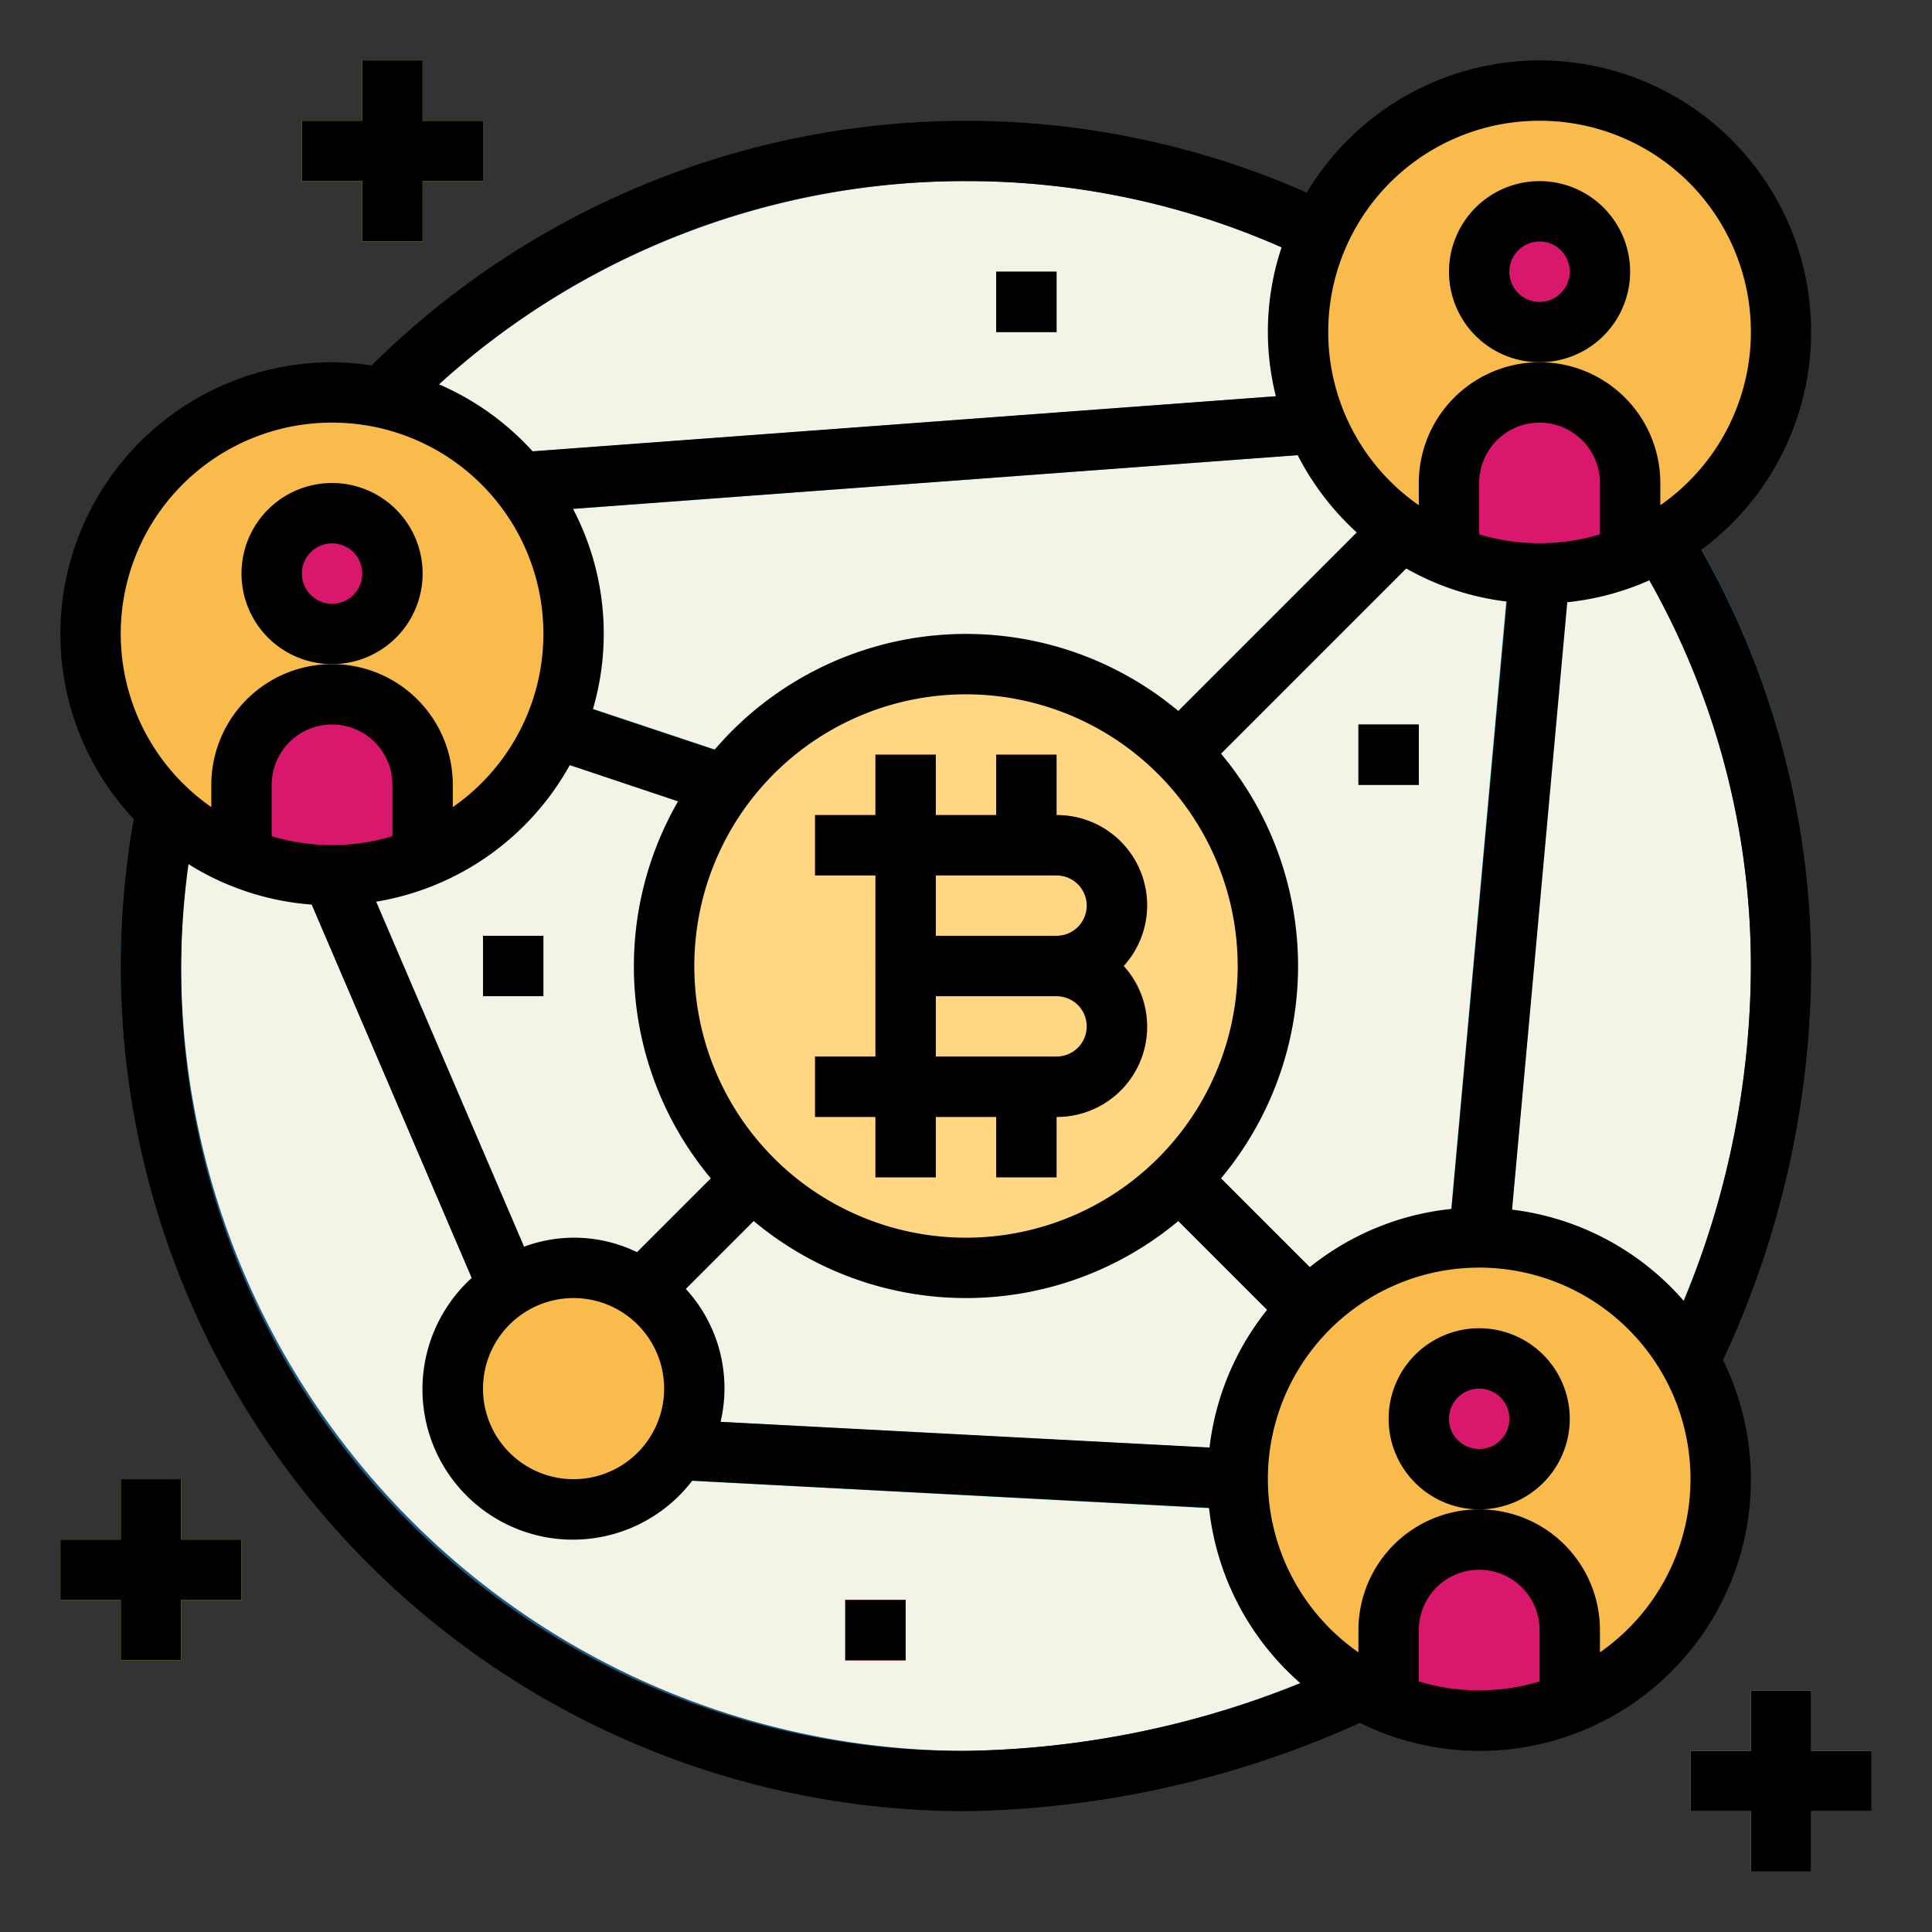 <svg height="512" viewBox="0 0 64 64" width="512" xmlns="http://www.w3.org/2000/svg"><rect x="0" y="0" width="64" height="64" fill="#333333" stroke="none"/><g id="Filled_outline" data-name="Filled outline"><circle cx="32" cy="32" fill="#f4f4e6" r="27"/><path d="m32 60a28.025 28.025 0 0 1 -27.521-33.184l1.965.368a26.029 26.029 0 0 0 25.556 30.816 30.468 30.468 0 0 0 12.555-2.9l.89 1.792a32.645 32.645 0 0 1 -13.445 3.108z" fill="#195c85"/><path d="m56.889 45.459-1.778-.918a28.592 28.592 0 0 0 2.889-12.541 25.955 25.955 0 0 0 -3.763-13.481l1.709-1.038a27.947 27.947 0 0 1 4.054 14.519 30.693 30.693 0 0 1 -3.111 13.459z" fill="#195c85"/><path d="m13.526 13.7-1.42-1.4a28.021 28.021 0 0 1 32.339-5.389l-.89 1.789a26.022 26.022 0 0 0 -30.029 5z" fill="#195c85"/><circle cx="32" cy="32" fill="#ffd782" r="10"/><g fill="#e97424"><path d="m33 25h2v3h-2z"/><path d="m29 25h2v3h-2z"/><path d="m29 36h2v3h-2z"/><path d="m33 36h2v3h-2z"/><path d="m35 33h-5a1 1 0 0 1 -1-1v-4a1 1 0 0 1 1-1h5a3 3 0 0 1 0 6zm-4-2h4a1 1 0 0 0 0-2h-4z"/><path d="m35 37h-5a1 1 0 0 1 -1-1v-4a1 1 0 0 1 1-1h5a3 3 0 0 1 0 6zm-4-2h4a1 1 0 0 0 0-2h-4z"/><path d="m27 27h3v2h-3z"/><path d="m27 35h4v2h-4z"/></g><path d="m37.343 20h11.314v2h-11.314z" fill="#32b1cc" transform="matrix(.707 -.707 .707 .707 -2.255 36.556)"/><path d="m40.5 37.964h2v7.071h-2z" fill="#32b1cc" transform="matrix(.707 -.707 .707 .707 -17.19 41.5)"/><path d="m20 21.838h2v6.325h-2z" fill="#32b1cc" transform="matrix(.316 -.949 .949 .316 -9.358 37.017)"/><path d="m38.955 29h22.091v2h-22.091z" fill="#32b1cc" transform="matrix(.09 -.996 .996 .09 15.607 77.086)"/><path d="m16.963 14h27.074v2h-27.074z" fill="#32b1cc" transform="matrix(.997 -.074 .074 .997 -1.029 2.305)"/><path d="m13 28.384h2v15.232h-2z" fill="#32b1cc" transform="matrix(.919 -.394 .394 .919 -13.049 8.426)"/><path d="m30.5 38.987h2v19.026h-2z" fill="#32b1cc" transform="matrix(.053 -.999 .999 .053 -18.589 77.407)"/><path d="m20.172 40h5.657v2h-5.657z" fill="#32b1cc" transform="matrix(.707 -.707 .707 .707 -22.255 28.272)"/><path d="m10 4h6v2h-6z" fill="#fcf05a"/><path d="m12 2h2v6h-2z" fill="#fcf05a"/><path d="m2 51h6v2h-6z" fill="#fcf05a"/><path d="m4 49h2v6h-2z" fill="#fcf05a"/><path d="m56 58h6v2h-6z" fill="#fcf05a"/><path d="m58 56h2v6h-2z" fill="#fcf05a"/><path d="m33 9h2v2h-2z" fill="#d9176c"/><path d="m16 31h2v2h-2z" fill="#d9176c"/><path d="m28 53h2v2h-2z" fill="#d9176c"/><path d="m45 24h2v2h-2z" fill="#d9176c"/><circle cx="51" cy="11" fill="#f9bb4b" r="8"/><circle cx="11" cy="21" fill="#f9bb4b" r="8"/><circle cx="49" cy="49" fill="#f9bb4b" r="8"/><circle cx="51" cy="9" fill="#d9176c" r="2"/><path d="m54 16a3 3 0 0 0 -6 0v2.413a7.96 7.96 0 0 0 6 0z" fill="#d9176c"/><circle cx="11" cy="19" fill="#d9176c" r="2"/><path d="m14 26a3 3 0 0 0 -6 0v2.413a7.96 7.96 0 0 0 6 0z" fill="#d9176c"/><circle cx="49" cy="47" fill="#d9176c" r="2"/><path d="m52 54a3 3 0 0 0 -6 0v2.413a7.96 7.96 0 0 0 6 0z" fill="#d9176c"/><circle cx="19" cy="46" fill="#f9bb4b" r="4"/><path d="m35 27v-2h-2v2h-2v-2h-2v2h-2v2h2v6h-2v2h2v2h2v-2h2v2h2v-2a2.987 2.987 0 0 0 2.22-5 2.987 2.987 0 0 0 -2.22-5zm0 8h-4v-2h4a1 1 0 0 1 0 2zm0-4h-4v-2h4a1 1 0 0 1 0 2z"/><path d="m54 9a3 3 0 1 0 -3 3 3 3 0 0 0 3-3zm-3 1a1 1 0 1 1 1-1 1 1 0 0 1 -1 1z"/><path d="m14 19a3 3 0 1 0 -3 3 3 3 0 0 0 3-3zm-3 1a1 1 0 1 1 1-1 1 1 0 0 1 -1 1z"/><path d="m52 47a3 3 0 1 0 -3 3 3 3 0 0 0 3-3zm-3 1a1 1 0 1 1 1-1 1 1 0 0 1 -1 1z"/><path d="m2 21a8.958 8.958 0 0 0 2.428 6.129 27.995 27.995 0 0 0 27.572 32.871 32.788 32.788 0 0 0 13.05-2.925 8.98 8.98 0 0 0 12.028-12.018 30.867 30.867 0 0 0 2.922-13.057 27.951 27.951 0 0 0 -3.642-13.786 8.989 8.989 0 1 0 -13.066-11.836 27.986 27.986 0 0 0 -30.987 5.728 8.916 8.916 0 0 0 -1.305-.106 9.01 9.01 0 0 0 -9 9zm30 37a25.829 25.829 0 0 1 -25.756-29.374 8.926 8.926 0 0 0 4.082 1.34l5.3 12.368a4.982 4.982 0 1 0 7.306 6.716l17.119.9a8.978 8.978 0 0 0 3.032 5.814 30.972 30.972 0 0 1 -11.083 2.236zm-8.448-18.966-2.447 2.447a4.761 4.761 0 0 0 -3.746-.182l-4.9-11.429a9.013 9.013 0 0 0 6.415-4.524l3.587 1.2a10.945 10.945 0 0 0 1.089 12.492zm26.359-19.107-1.829 20.12a8.943 8.943 0 0 0 -4.693 1.928l-2.941-2.941a10.97 10.97 0 0 0 0-14.068l6.134-6.134a8.914 8.914 0 0 0 3.329 1.095zm-.911-2.227v-1.7a2 2 0 0 1 4 0v1.7a6.927 6.927 0 0 1 -4 0zm-26.279 24.993 2.245-2.245a10.97 10.97 0 0 0 14.068 0l2.941 2.941a8.949 8.949 0 0 0 -1.908 4.561l-16.197-.85a4.863 4.863 0 0 0 -1.149-4.4zm18.279-10.693a9 9 0 1 1 -9-9 9.01 9.01 0 0 1 9 9zm-19 14a3 3 0 1 1 -3-3 3 3 0 0 1 3 3zm-9-18.3a6.927 6.927 0 0 1 -4 0v-1.7a2 2 0 0 1 4 0zm38 28a6.927 6.927 0 0 1 -4 0v-1.7a2 2 0 0 1 4 0zm2-.969v-.731a4 4 0 0 0 -8 0v.736a7 7 0 1 1 8 0zm5-22.731a29.342 29.342 0 0 1 -2.217 11.1 8.978 8.978 0 0 0 -5.694-3.03l1.829-20.12a8.925 8.925 0 0 0 2.717-.726 25.96 25.96 0 0 1 3.365 12.776zm-7-28a6.994 6.994 0 0 1 4 12.736v-.736a4 4 0 0 0 -8 0v.736a6.994 6.994 0 0 1 4-12.736zm-6.054 13.64-5.912 5.912a10.964 10.964 0 0 0 -15.363 1.284l-4.03-1.343a8.9 8.9 0 0 0 -.66-6.637l24.006-1.778a9.052 9.052 0 0 0 1.959 2.562zm-12.946-11.64a25.738 25.738 0 0 1 10.454 2.194 8.809 8.809 0 0 0 -.19 4.932l-24.621 1.824a9.016 9.016 0 0 0 -3.1-2.219 25.8 25.8 0 0 1 17.457-6.731zm-21 8a6.994 6.994 0 0 1 4 12.736v-.736a4 4 0 0 0 -8 0v.736a6.994 6.994 0 0 1 4-12.736z"/><path d="m12 2v2h-2v2h2v2h2v-2h2v-2h-2v-2z"/><path d="m4 55h2v-2h2v-2h-2v-2h-2v2h-2v2h2z"/><path d="m60 56h-2v2h-2v2h2v2h2v-2h2v-2h-2z"/><path d="m33 9h2v2h-2z"/><path d="m16 31h2v2h-2z"/><path d="m28 53h2v2h-2z"/><path d="m45 24h2v2h-2z"/></g></svg>